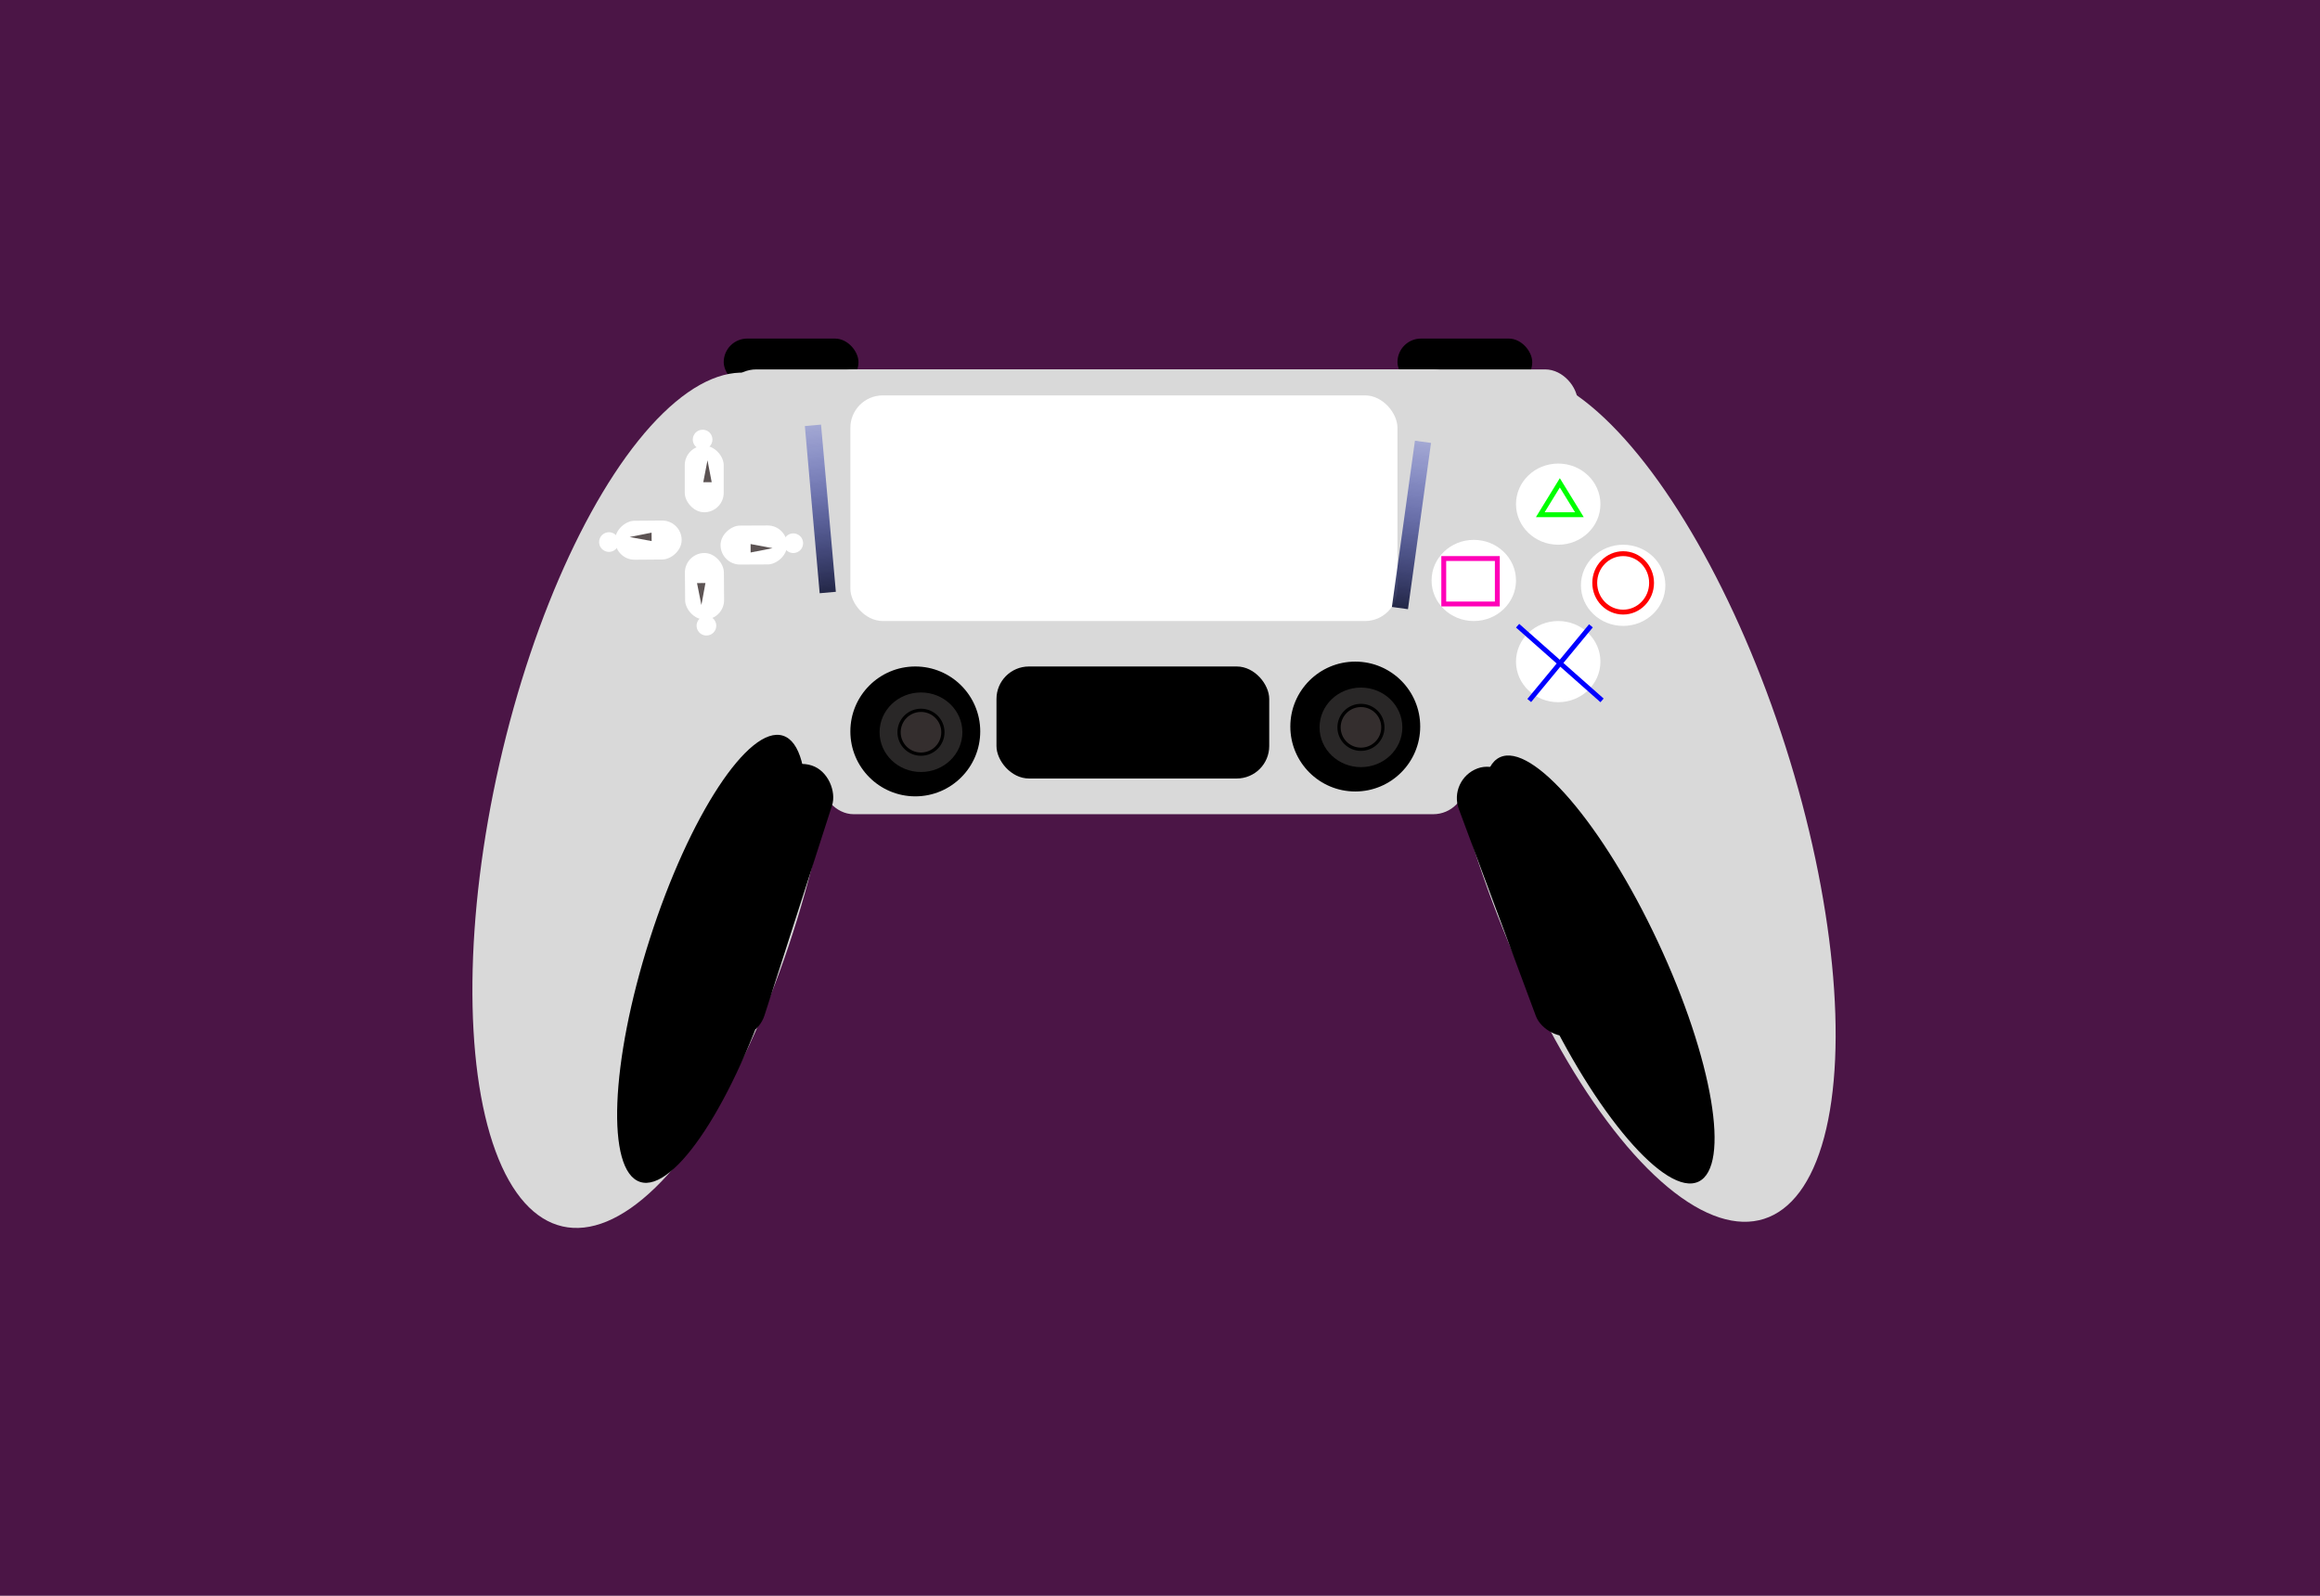 <svg width="1429" height="983" viewBox="0 0 1429 983" fill="none" xmlns="http://www.w3.org/2000/svg">
<rect width="1429" height="983" fill="#F5F5F5"/>
<rect width="1429" height="983" fill="#4B1546"/>
<rect x="445.777" y="208.561" width="83" height="29" rx="14.5" fill="black"/>
<rect x="860.777" y="208.561" width="83" height="29" rx="14.5" fill="black"/>
<ellipse cx="406.101" cy="492.981" rx="101" ry="269.186" transform="rotate(12.794 406.101 492.981)" fill="#D9D9D9"/>
<ellipse cx="1003.64" cy="490.757" rx="101" ry="272.975" transform="rotate(-17.683 1003.64 490.757)" fill="#D9D9D9"/>
<rect x="505.777" y="227.561" width="397" height="274" rx="20" fill="#D9D9D9"/>
<rect x="445.777" y="227.561" width="526" height="193" rx="20" fill="#D9D9D9"/>
<rect x="523.777" y="243.561" width="337" height="139" rx="20" fill="white"/>
<line x1="509.857" y1="364.997" x2="500.736" y2="262.008" stroke="url(#paint0_linear_0_1)" stroke-width="10"/>
<line x1="862.291" y1="374.577" x2="876.479" y2="272.163" stroke="url(#paint1_linear_0_1)" stroke-width="10"/>
<ellipse cx="999.777" cy="360.561" rx="26" ry="25" fill="white"/>
<ellipse cx="907.777" cy="357.561" rx="26" ry="25" fill="white"/>
<ellipse cx="959.777" cy="310.561" rx="26" ry="25" fill="white"/>
<ellipse cx="959.777" cy="407.561" rx="26" ry="25" fill="white"/>
<line x1="934.771" y1="385.438" x2="986.771" y2="431.438" stroke="#0000FF" stroke-width="3"/>
<line x1="979.933" y1="385.517" x2="941.933" y2="431.517" stroke="#0000FF" stroke-width="3"/>
<path d="M948.734 317.061L960.777 297.43L972.82 317.061H948.734Z" fill="white" stroke="#00FF00" stroke-width="3"/>
<rect x="889.277" y="344.061" width="33" height="28" fill="white" stroke="#FF00B8" stroke-width="3"/>
<path d="M1017.28 359.061C1017.28 369.039 1009.41 377.061 999.777 377.061C990.148 377.061 982.277 369.039 982.277 359.061C982.277 349.083 990.148 341.061 999.777 341.061C1009.41 341.061 1017.28 349.083 1017.28 359.061Z" fill="white" stroke="#FF0000" stroke-width="3"/>
<rect x="421.777" y="274.561" width="24" height="41" rx="12" fill="white"/>
<path d="M427.306 268.191C429.484 263.561 436.07 263.561 438.248 268.191V268.191C440.135 272.201 437.209 276.811 432.777 276.811V276.811C428.345 276.811 425.419 272.201 427.306 268.191V268.191Z" fill="white"/>
<path d="M435.777 283.561L438.375 297.061H433.179L435.777 283.561Z" fill="#5C5353"/>
<rect x="484.777" y="323.64" width="24" height="41" rx="12" transform="rotate(89.749 484.777 323.64)" fill="white"/>
<path d="M491.171 329.141C495.81 331.299 495.839 337.885 491.219 340.083V340.083C487.217 341.987 482.594 339.081 482.575 334.65V334.65C482.555 330.218 487.152 327.272 491.171 329.141V329.141Z" fill="white"/>
<path d="M475.838 337.679L462.349 340.336L462.327 335.14L475.838 337.679Z" fill="#5C5353"/>
<rect x="378.965" y="344.883" width="24" height="41" rx="12" transform="rotate(-90.451 378.965 344.883)" fill="white"/>
<path d="M372.552 339.405C367.905 337.263 367.853 330.677 372.466 328.463V328.463C376.461 326.545 381.094 329.434 381.129 333.866V333.866C381.164 338.297 376.577 341.259 372.552 339.405V339.405Z" fill="white"/>
<path d="M387.855 330.813L401.334 328.109L401.375 333.305L387.855 330.813Z" fill="#5C5353"/>
<rect x="446.1" y="381.56" width="24" height="41" rx="12" transform="rotate(179.548 446.1 381.56)" fill="white"/>
<path d="M440.621 387.974C438.48 392.621 431.894 392.672 429.679 388.06V388.06C427.761 384.065 430.651 379.432 435.082 379.397V379.397C439.514 379.362 442.476 383.949 440.621 387.974V387.974Z" fill="white"/>
<path d="M432.029 372.671L429.325 359.192L434.521 359.151L432.029 372.671Z" fill="#5C5353"/>
<circle cx="834.777" cy="447.561" r="40" fill="black"/>
<ellipse cx="838.277" cy="448.061" rx="25.5" ry="24.5" fill="#292727"/>
<circle cx="838.277" cy="448.061" r="13.5" fill="#342E2E" stroke="black" stroke-width="2"/>
<circle cx="563.777" cy="450.561" r="40" fill="black"/>
<ellipse cx="567.277" cy="451.061" rx="25.5" ry="24.5" fill="#292727"/>
<circle cx="567.277" cy="451.061" r="13.5" fill="#342E2E" stroke="black" stroke-width="2"/>
<ellipse cx="438.311" cy="590.645" rx="40" ry="144.312" transform="rotate(17.749 438.311 590.645)" fill="black"/>
<ellipse cx="984.993" cy="597.217" rx="40" ry="144.312" transform="rotate(-25.079 984.993 597.217)" fill="black"/>
<rect x="481.371" y="465.561" width="39" height="175" rx="19.5" transform="rotate(17.834 481.371 465.561)" fill="black"/>
<rect x="891.777" y="480.166" width="39" height="175" rx="19.5" transform="rotate(-20.417 891.777 480.166)" fill="black"/>
<rect x="613.777" y="410.561" width="168" height="69" rx="20" fill="black"/>
<defs>
<linearGradient id="paint0_linear_0_1" x1="494.15" y1="205.58" x2="514.872" y2="393.556" gradientUnits="userSpaceOnUse">
<stop offset="0.068" stop-color="#0019FF" stop-opacity="0"/>
<stop offset="1"/>
</linearGradient>
<linearGradient id="paint1_linear_0_1" x1="882.704" y1="215.694" x2="860.779" y2="403.533" gradientUnits="userSpaceOnUse">
<stop offset="0.068" stop-color="#0019FF" stop-opacity="0"/>
<stop offset="1"/>
</linearGradient>
</defs>
</svg>

